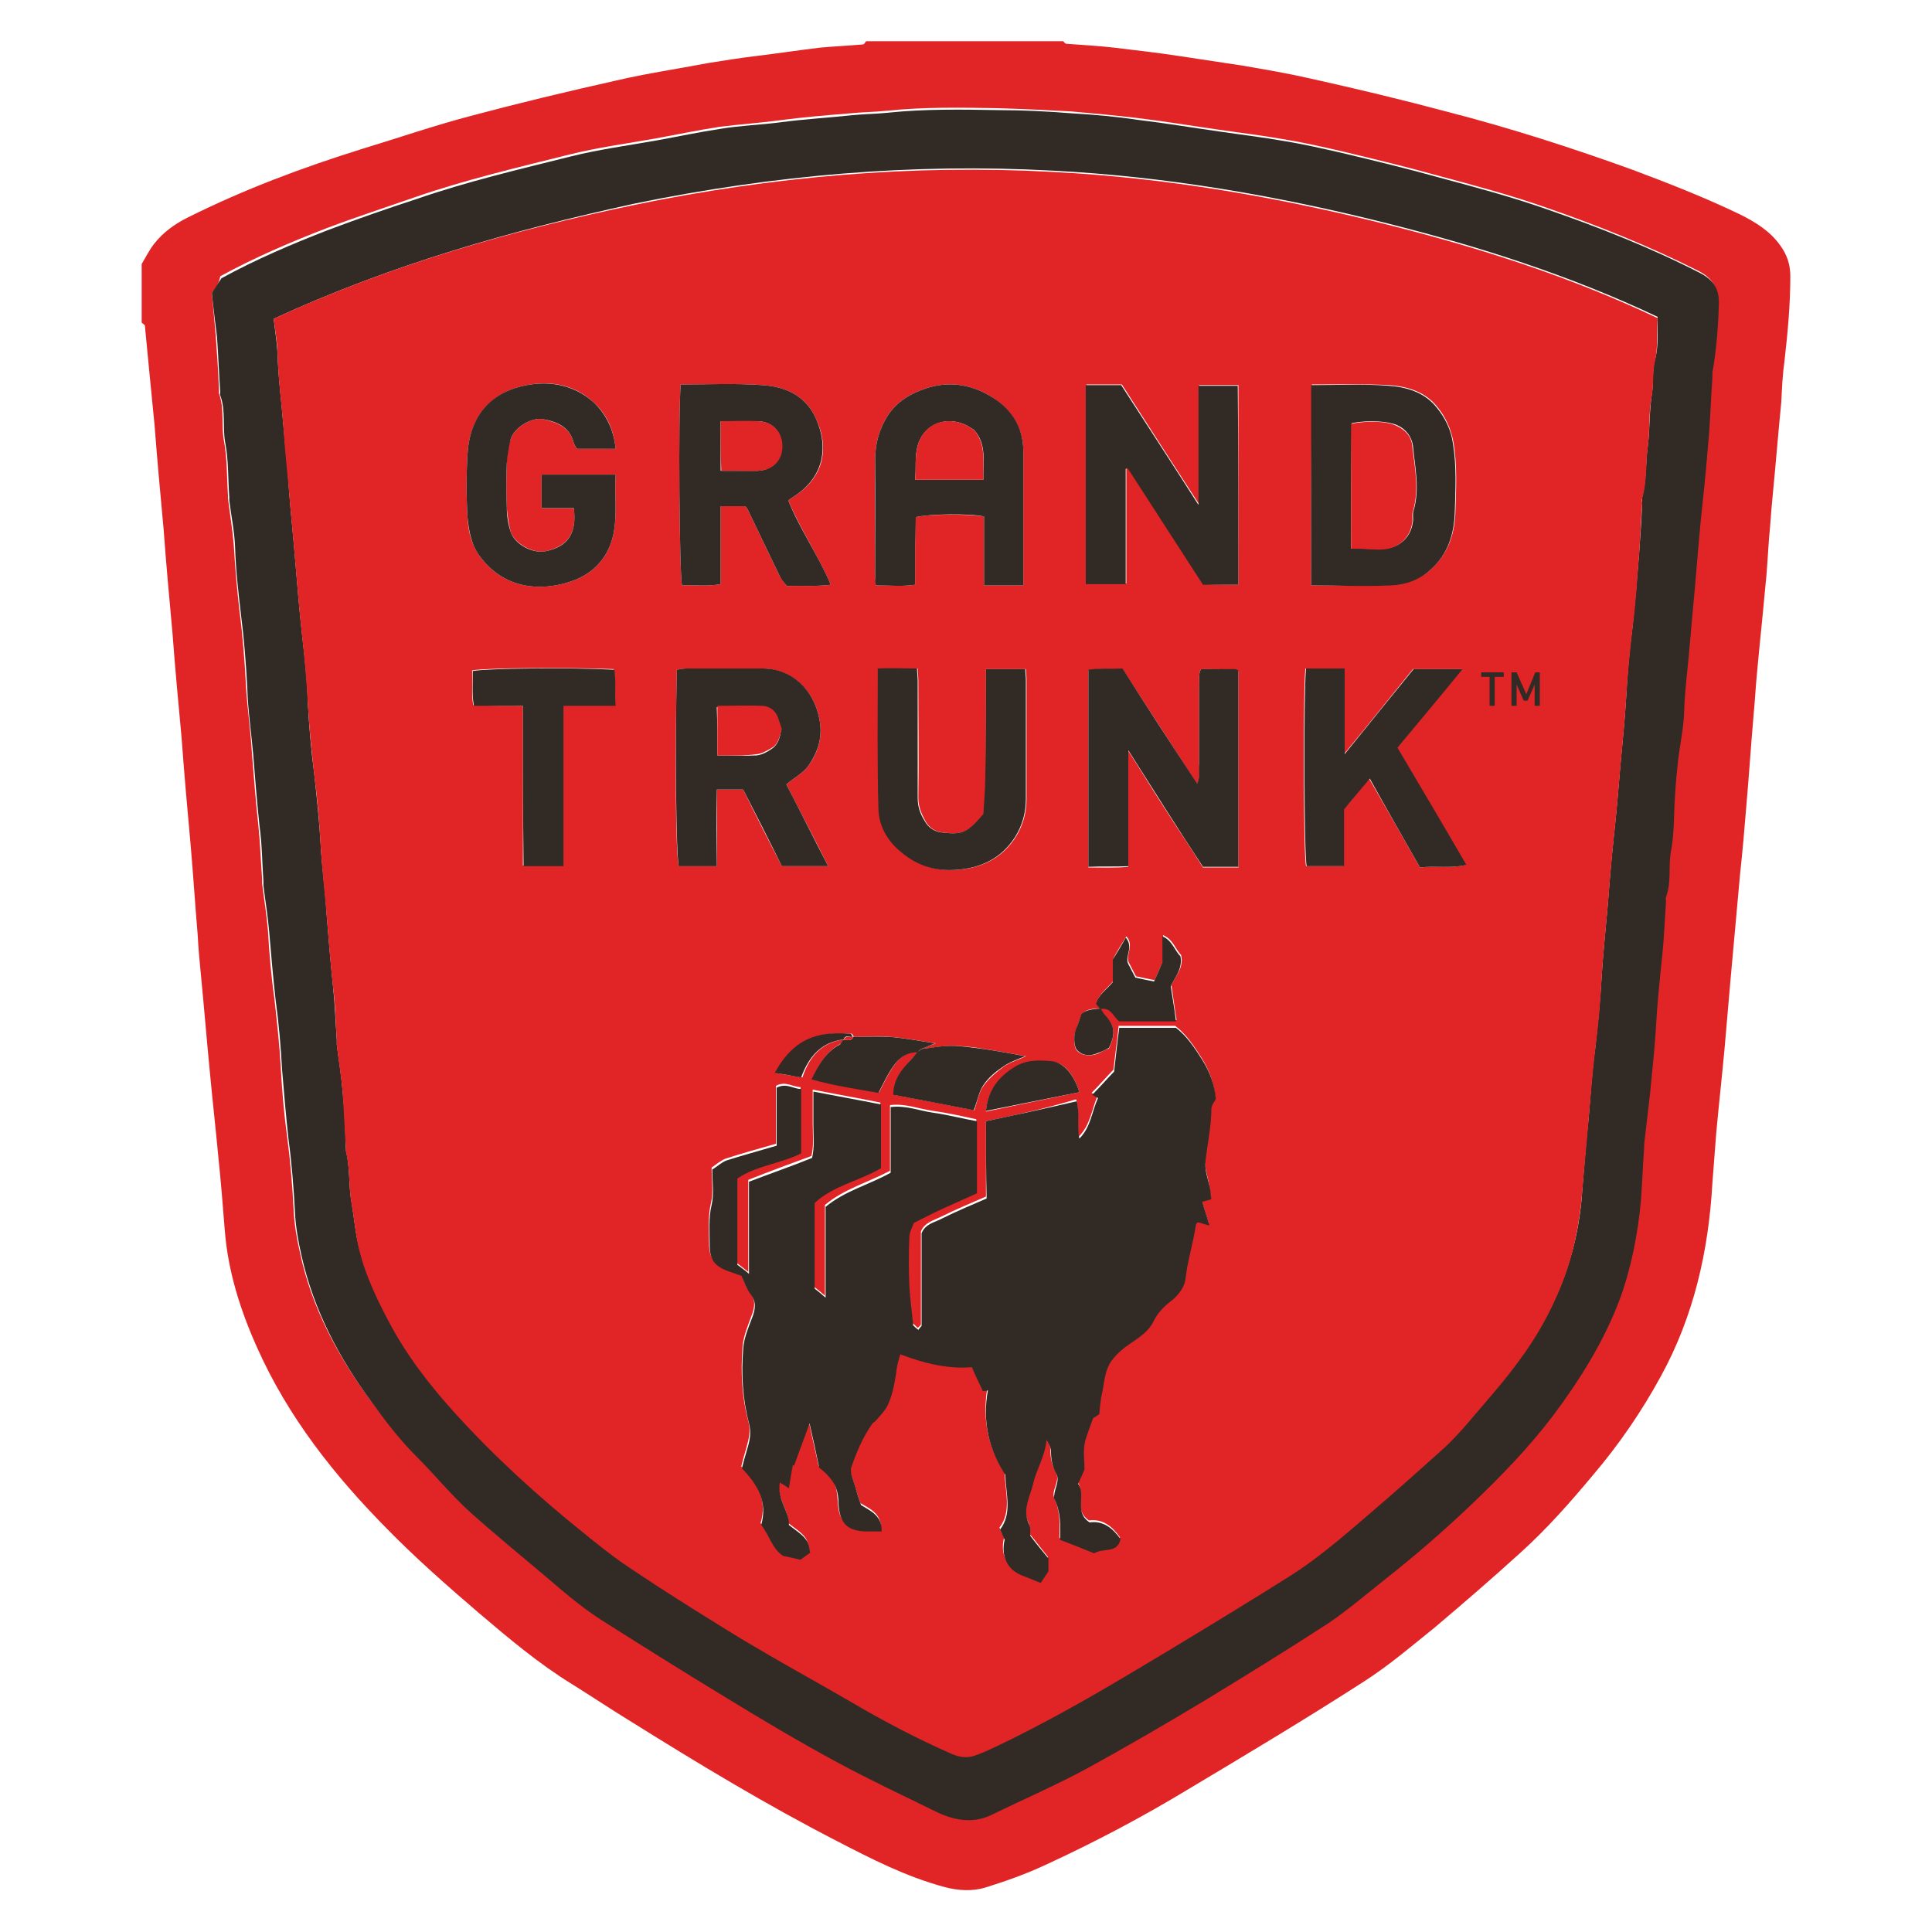 <?xml version="1.0" encoding="utf-8"?>
<!-- Generator: Adobe Illustrator 21.0.2, SVG Export Plug-In . SVG Version: 6.00 Build 0)  -->
<svg version="1.1" id="Layer_1" xmlns="http://www.w3.org/2000/svg" xmlns:xlink="http://www.w3.org/1999/xlink" x="0px" y="0px"
	 viewBox="0 0 300 300" style="enable-background:new 0 0 300 300;" xml:space="preserve">
<style type="text/css">
	.st0{fill:#E12526;}
	.st1{fill:#312A25;}
</style>
<g>
	<g>
		<path class="st0" d="M165.1,6.4c0.2,0.2,0.3,0.4,0.5,0.4c2.5,0.2,4.9,0.3,7.4,0.6c3.4,0.4,6.8,0.8,10.1,1.3c3.3,0.5,6.6,1,9.9,1.5
			c3.5,0.6,7,1.2,10.5,2c7.2,1.6,14.3,3.3,21.4,5.2c9.7,2.5,19.3,5.6,28.7,9c5.6,2.1,11.2,4.3,16.6,6.9c2.4,1.2,4.7,2.6,6.3,4.9
			c1,1.4,1.5,2.9,1.5,4.7c0,4.4-0.4,8.7-0.9,13.1c-0.3,2.1-0.4,4.3-0.5,6.4c-0.5,5.1-0.9,10.1-1.4,15.2c-0.2,2-0.3,4-0.5,5.9
			c-0.2,2.6-0.3,5.2-0.6,7.8c-0.4,4.5-0.9,9-1.3,13.5c-0.2,2.1-0.3,4.1-0.5,6.2c-0.4,4.6-0.7,9.2-1.1,13.8c-0.3,3.6-0.6,7.3-1,10.9
			c-0.5,5.5-1,11.1-1.5,16.6c-0.3,3.5-0.6,7-0.9,10.4c-0.4,4.4-0.9,8.8-1.3,13.2c-0.2,2.6-0.4,5.2-0.6,7.8c-0.6,10.6-2.9,20.7-8,30
			c-3,5.5-6.5,10.6-10.5,15.3c-3.5,4.2-7.2,8.4-11.3,12.1c-4.4,4-8.8,7.8-13.3,11.6c-3.6,2.9-7.1,5.9-11,8.4
			c-9,5.8-18.2,11.3-27.4,16.8c-7.1,4.3-14.5,8.2-22.1,11.7c-3,1.4-6.1,2.5-9.3,3.5c-2,0.6-4.2,0.5-6.4-0.1
			c-5.9-1.6-11.2-4.3-16.6-7.1c-10.9-5.6-21.5-12-31.9-18.5c-3.1-1.9-6.1-3.9-9.3-5.9c-5.2-3.2-9.8-7.1-14.4-11
			c-4.9-4.2-9.8-8.5-14.3-13.1c-8.2-8.3-15.4-17.4-20.2-28.2c-2.6-5.8-4.5-11.8-5-18.2c-0.3-3.8-0.6-7.6-1-11.4
			c-0.4-4.3-0.9-8.7-1.3-13c-0.5-5.1-0.9-10.1-1.4-15.2c-0.2-2.1-0.4-4.1-0.5-6.2c-0.4-4.7-0.7-9.4-1.1-14c-0.5-5.5-1-11.1-1.4-16.6
			c-0.5-5.4-1-10.7-1.4-16.1c-0.5-5.5-1-10.9-1.4-16.4c-0.5-5.4-1-10.8-1.4-16.1C23.5,61,23,55.8,22.5,50.6c0-0.2-0.3-0.3-0.5-0.5
			c0-3,0-6.1,0-9.1c0.6-1,1.2-2.2,1.9-3.1c1.4-1.8,3.2-3.1,5.2-4.1C37.9,29.4,47,26,56.3,23.1c5.6-1.7,11.1-3.6,16.8-5.1
			c7.5-2,15-3.8,22.6-5.5c4.7-1.1,9.5-1.8,14.2-2.7c2.5-0.4,5-0.8,7.5-1.1c3.3-0.4,6.6-0.9,9.9-1.3c2.2-0.2,4.4-0.3,6.7-0.5
			c0.2,0,0.3-0.3,0.5-0.5C144.6,6.4,154.9,6.4,165.1,6.4z M32.9,45.5c0.2,2.1,0.4,4.3,0.6,6.6c0.2,2.8,0.4,5.7,0.5,8.5
			c0,0.2,0,0.3,0,0.5c0.9,2.4,0.3,5,0.8,7.5c0.5,2.7,0.4,5.5,0.6,8.3c0,0.2,0,0.3,0,0.5c0.3,2.4,0.7,4.8,0.9,7.2
			c0.2,3.5,0.5,6.9,0.9,10.4c0.5,3.8,0.8,7.7,1,11.6c0.2,3.4,0.7,6.7,0.9,10.1c0.3,3.8,0.6,7.6,1,11.3c0.3,2.8,0.4,5.7,0.6,8.5
			c0,0.2,0,0.5,0,0.7c0.3,2.4,0.7,4.8,0.9,7.2c0.2,3.5,0.5,7.1,1,10.6c0.4,3.6,0.8,7.2,1,10.8c0.2,3.6,0.5,7.2,1,10.8
			c0.5,3.8,0.8,7.5,1,11.3c0.1,2.3,0.5,4.5,1,6.7c1.8,8.4,5.8,15.9,10.9,22.8c2.2,2.9,4.4,5.8,6.9,8.4c2.9,2.9,5.5,6,8.5,8.8
			c3.9,3.6,8.1,6.9,12.1,10.3c2.9,2.5,5.9,5,9.2,7c6,3.7,12,7.5,18,11.2c5.8,3.5,11.6,7,17.5,10.2c5,2.7,10.1,5.1,15.2,7.6
			c2.9,1.4,5.9,2.1,8.9,0.6c5-2.4,10-4.6,14.8-7.2c6.2-3.3,12.2-6.9,18.2-10.5c6.5-3.9,12.9-7.9,19.2-12c3.1-2,5.9-4.5,8.8-6.8
			c4.7-3.6,9.2-7.5,13.5-11.7c4.5-4.3,8.9-8.7,12.6-13.7c4.2-5.6,7.9-11.5,10.4-18.1c1.9-5,2.9-10.1,3.3-15.3
			c0.3-2.8,0.4-5.5,0.5-8.3c0-0.2,0-0.3,0-0.5c0.3-2.6,0.6-5.1,0.9-7.7c0.3-3.3,0.8-6.6,0.9-9.9c0.2-3.9,0.6-7.7,1-11.6
			c0.3-2.8,0.4-5.7,0.6-8.5c0-0.2-0.1-0.5,0-0.7c0.9-2.3,0.3-4.8,0.8-7.3c0.6-2.8,0.4-5.7,0.6-8.5c0.1-1.9,0.3-3.8,0.5-5.7
			c0.3-2.3,0.8-4.7,0.9-7c0.2-3.6,0.7-7.2,0.9-10.8c0.3-3.8,0.7-7.5,1-11.3c0.3-3.6,0.6-7.2,1-10.8c0.4-3.6,0.7-7.2,1-10.8
			c0.2-2.8,0.4-5.7,0.5-8.5c0-0.2,0-0.5,0-0.7c0.6-3.5,0.8-7,1-10.6c0.1-2.3-0.8-3.8-2.9-4.9c-7.7-3.9-15.7-7.1-23.8-9.9
			c-5.4-1.9-11-3.4-16.6-4.9c-5-1.4-10-2.6-15-3.8c-3-0.7-6.1-1.4-9.2-1.9c-3.4-0.6-6.8-1-10.2-1.5c-4.2-0.6-8.4-1.3-12.6-1.8
			c-3.4-0.4-6.7-0.7-10.1-1c-3.8-0.2-7.6-0.4-11.4-0.5c-5.7-0.1-11.5-0.2-17.2,0.4c-1.9,0.2-3.8,0.2-5.7,0.4
			c-3.7,0.3-7.4,0.6-11.1,1.1c-3,0.4-6.1,0.6-9.2,1c-3.3,0.5-6.6,1.2-9.9,1.8c-4.5,0.8-9,1.4-13.4,2.5c-8,2-16.1,3.9-23.9,6.6
			c-4.6,1.6-9.2,3.1-13.7,4.8c-5.7,2.2-11.3,4.6-16.6,7.5C34,44,33.6,44.6,32.9,45.5z"/>
		<path class="st1" d="M32.9,45.5c0.6-0.9,1-1.6,1.5-2.3c5.3-2.9,10.9-5.3,16.6-7.5c4.5-1.7,9.1-3.3,13.7-4.8
			c7.8-2.7,15.9-4.6,23.9-6.6c4.4-1.1,8.9-1.7,13.4-2.5c3.3-0.6,6.6-1.3,9.9-1.8c3-0.5,6.1-0.6,9.2-1c3.7-0.5,7.4-0.7,11.1-1.1
			c1.9-0.2,3.8-0.2,5.7-0.4c5.7-0.6,11.5-0.5,17.2-0.4c3.8,0,7.6,0.2,11.4,0.5c3.4,0.2,6.8,0.5,10.1,1c4.2,0.5,8.4,1.2,12.6,1.8
			c3.4,0.5,6.8,0.9,10.2,1.5c3.1,0.5,6.1,1.2,9.2,1.9c5,1.2,10,2.4,15,3.8c5.6,1.5,11.2,3,16.6,4.9c8.1,2.8,16.2,6,23.8,9.9
			c2.1,1.1,3,2.5,2.9,4.9c-0.1,3.6-0.4,7.1-1,10.6c0,0.2,0,0.5,0,0.7c-0.2,2.8-0.3,5.7-0.5,8.5c-0.3,3.6-0.6,7.2-1,10.8
			c-0.4,3.6-0.7,7.2-1,10.8c-0.3,3.8-0.7,7.5-1,11.3c-0.3,3.6-0.8,7.2-0.9,10.8c-0.1,2.3-0.6,4.7-0.9,7c-0.2,1.9-0.4,3.8-0.5,5.7
			c-0.2,2.8-0.1,5.8-0.6,8.5c-0.5,2.4,0.1,4.9-0.8,7.3c-0.1,0.2,0,0.5,0,0.7c-0.2,2.8-0.3,5.7-0.6,8.5c-0.4,3.8-0.8,7.7-1,11.6
			c-0.2,3.3-0.6,6.6-0.9,9.9c-0.3,2.6-0.6,5.1-0.9,7.7c0,0.2,0,0.3,0,0.5c-0.2,2.8-0.3,5.5-0.5,8.3c-0.5,5.2-1.5,10.4-3.3,15.3
			c-2.5,6.6-6.2,12.5-10.4,18.1c-3.8,5-8.1,9.4-12.6,13.7c-4.3,4.1-8.8,8-13.5,11.7c-2.9,2.3-5.7,4.7-8.8,6.8
			c-6.3,4.1-12.8,8.1-19.2,12c-6,3.6-12,7.1-18.2,10.5c-4.8,2.6-9.9,4.8-14.8,7.2c-3.1,1.5-6.1,0.8-8.9-0.6
			c-5.1-2.5-10.2-4.9-15.2-7.6c-5.9-3.2-11.8-6.7-17.5-10.2c-6.1-3.7-12-7.4-18-11.2c-3.3-2-6.3-4.5-9.2-7c-4-3.4-8.2-6.8-12.1-10.3
			c-3-2.7-5.6-5.9-8.5-8.8c-2.6-2.6-4.8-5.5-6.9-8.4c-5.1-6.9-9-14.3-10.9-22.8c-0.5-2.2-0.9-4.5-1-6.7c-0.2-3.8-0.5-7.6-1-11.3
			c-0.4-3.6-0.7-7.2-1-10.8c-0.2-3.6-0.5-7.2-1-10.8c-0.4-3.5-0.7-7.1-1-10.6c-0.2-2.4-0.6-4.8-0.9-7.2c0-0.2,0-0.5,0-0.7
			c-0.2-2.8-0.2-5.7-0.6-8.5c-0.4-3.8-0.7-7.5-1-11.3c-0.3-3.4-0.8-6.7-0.9-10.1c-0.2-3.9-0.5-7.7-1-11.6c-0.4-3.4-0.8-6.9-0.9-10.4
			c-0.1-2.4-0.6-4.8-0.9-7.2c0-0.2,0-0.3,0-0.5c-0.2-2.8-0.1-5.6-0.6-8.3c-0.5-2.5,0.1-5.1-0.8-7.5c-0.1-0.1,0-0.3,0-0.5
			c-0.2-2.8-0.3-5.7-0.5-8.5C33.4,49.9,33.1,47.6,32.9,45.5z M42.5,49.5c0.2,1.8,0.5,3.6,0.6,5.4c0.1,3.7,0.6,7.4,0.9,11.1
			c0.3,3.5,0.7,6.9,0.9,10.4c0.3,3.8,0.7,7.5,1,11.3c0.3,3.6,0.6,7.2,1,10.8c0.4,3.5,0.8,7.1,0.9,10.6c0.2,3.7,0.5,7.4,1,11.1
			c0.4,3.7,0.8,7.4,1,11.1c0.2,3.5,0.7,6.9,0.9,10.4c0.3,3.8,0.6,7.5,1,11.3c0.3,2.8,0.4,5.7,0.6,8.5c0,0.2,0,0.5,0,0.7
			c0.3,2.4,0.7,4.8,0.9,7.2c0.3,2.8,0.4,5.7,0.5,8.5c0,0.2,0,0.5,0,0.7c0.7,2.7,0.4,5.5,0.9,8.2c0.3,1.8,0.5,3.6,0.8,5.3
			c0.9,4.5,2.7,8.6,4.8,12.6c2.8,5.4,6.5,10.3,10.6,14.7c6.2,6.7,12.8,12.8,19.9,18.5c2.1,1.7,4.2,3.4,6.4,4.9
			c3.4,2.3,6.8,4.5,10.3,6.7c3.4,2.1,6.8,4.3,10.3,6.3c4.7,2.8,9.6,5.4,14.3,8.2c5.2,3,10.4,5.8,15.9,8.2c1.2,0.5,2.3,0.6,3.5,0.2
			c1.2-0.4,2.3-0.9,3.5-1.5c7.1-3.4,14-7.2,20.7-11.3c6.9-4.1,13.7-8.3,20.6-12.5c2.5-1.6,5.1-3.1,7.5-4.9c3-2.3,5.9-4.8,8.8-7.2
			c4-3.4,7.9-6.9,11.8-10.4c1.7-1.6,3.2-3.3,4.7-5.1c2.3-2.7,4.7-5.4,6.8-8.3c2.7-3.6,4.9-7.5,6.6-11.7c1.9-4.7,3-9.7,3.3-14.8
			c0.3-3.8,0.6-7.5,1-11.3c0.3-3.5,0.5-7.1,1-10.6c0.4-3.7,0.8-7.4,1-11.1c0.2-3.5,0.6-7.1,0.9-10.6c0.3-3.8,0.6-7.6,1-11.3
			c0.4-3.6,0.7-7.2,1-10.8c0.3-3.5,0.7-7.1,0.9-10.6c0.2-3.7,0.5-7.4,1-11.1c0.4-3.7,0.7-7.4,1-11.1c0.2-2.8,0.4-5.5,0.5-8.3
			c0-0.2,0-0.5,0-0.7c0.7-2.7,0.5-5.5,0.9-8.2c0.3-2.6,0.2-5.2,0.6-7.8c0.3-1.8,0-3.7,0.5-5.4c0.6-2.2,0.3-4.4,0.4-6.6
			c-13.5-6.4-27.6-10.9-41.9-14.5c-17.1-4.3-34.4-7.3-52-8.2c-21.8-1.2-43.4,0.7-64.9,5.1C79.4,35.8,60.7,41.1,42.5,49.5z"/>
		<path class="st0" d="M42.5,49.5c18.2-8.4,36.9-13.7,56.1-17.7c21.4-4.4,43.1-6.3,64.9-5.1c17.6,0.9,34.9,3.9,52,8.2
			c14.3,3.6,28.4,8.1,41.9,14.5c-0.2,2.2,0.1,4.4-0.4,6.6c-0.4,1.7-0.2,3.6-0.5,5.4c-0.5,2.6-0.3,5.2-0.6,7.8
			c-0.4,2.7-0.1,5.5-0.9,8.2c-0.1,0.2,0,0.5,0,0.7c-0.2,2.8-0.3,5.5-0.5,8.3c-0.3,3.7-0.5,7.4-1,11.1c-0.4,3.7-0.8,7.4-1,11.1
			c-0.2,3.5-0.6,7.1-0.9,10.6c-0.3,3.6-0.6,7.2-1,10.8c-0.4,3.8-0.7,7.5-1,11.3c-0.3,3.5-0.7,7.1-0.9,10.6c-0.2,3.7-0.5,7.4-1,11.1
			c-0.4,3.5-0.7,7.1-1,10.6c-0.3,3.8-0.7,7.5-1,11.3c-0.4,5.1-1.4,10.1-3.3,14.8c-1.7,4.2-3.9,8.1-6.6,11.7
			c-2.1,2.9-4.5,5.6-6.8,8.3c-1.5,1.8-3,3.5-4.7,5.1c-3.9,3.5-7.8,7-11.8,10.4c-2.9,2.5-5.8,5-8.8,7.2c-2.4,1.8-5,3.3-7.5,4.9
			c-6.8,4.2-13.7,8.4-20.6,12.5c-6.7,4-13.6,7.9-20.7,11.3c-1.1,0.5-2.3,1.1-3.5,1.5c-1.1,0.4-2.3,0.3-3.5-0.2
			c-5.5-2.4-10.8-5.2-15.9-8.2c-4.8-2.8-9.6-5.4-14.3-8.2c-3.5-2-6.9-4.2-10.3-6.3c-3.5-2.2-6.9-4.4-10.3-6.7
			c-2.2-1.5-4.3-3.2-6.4-4.9c-7.1-5.7-13.8-11.8-19.9-18.5c-4.1-4.5-7.8-9.3-10.6-14.7c-2.1-4-4-8.1-4.8-12.6
			c-0.3-1.8-0.5-3.6-0.8-5.3c-0.5-2.7-0.2-5.5-0.9-8.2c-0.1-0.2,0-0.5,0-0.7c-0.2-2.8-0.3-5.7-0.5-8.5c-0.2-2.4-0.6-4.8-0.9-7.2
			c0-0.2,0-0.5,0-0.7c-0.2-2.8-0.2-5.7-0.6-8.5c-0.4-3.8-0.7-7.5-1-11.3c-0.3-3.5-0.7-6.9-0.9-10.4c-0.2-3.7-0.5-7.4-1-11.1
			c-0.4-3.7-0.8-7.4-1-11.1c-0.2-3.5-0.5-7.1-0.9-10.6c-0.4-3.6-0.7-7.2-1-10.8c-0.3-3.8-0.7-7.5-1-11.3c-0.3-3.5-0.7-6.9-0.9-10.4
			c-0.3-3.7-0.8-7.4-0.9-11.1C43.1,53.2,42.7,51.4,42.5,49.5z M131,161.4c-0.2,0.2-0.3,0.6-0.5,0.7c-2.1,1.1-3.3,3.1-4.4,5.4
			c3.5,1,6.9,1.4,10.4,2.1c0.6-1.1,1.1-2.2,1.7-3.2c1-1.7,2.2-3.1,4.4-3.1c-0.7,0.8-1.4,1.5-2,2.3c-1,1.2-1.9,2.5-1.8,4.4
			c4.3,0.8,8.5,1.6,12.5,2.4c0.5-1.5,0.7-2.9,1.5-3.9c0.8-1.1,2-2.1,3.1-2.9c1-0.7,2.2-1,3.4-1.6c-2.3-0.4-4.3-0.8-6.4-1.1
			c-1.7-0.3-3.4-0.5-5.1-0.5c-1.5,0-3.1,0.3-4.7,0.5c0.6-0.3,1.2-0.5,2.2-0.9c-2.6-0.4-4.8-0.8-7-1c-1.9-0.2-3.8,0-5.7,0
			c-0.1-0.2-0.3-0.5-0.4-0.5c-2.9-0.2-5.8,0.1-8.3,1.9c-1.4,1.1-2.4,2.4-3.4,4.2c1.5,0.3,2.8,0.5,4.1,0.7
			C125.7,164,127.6,161.9,131,161.4z M170.9,156.6c1.7-0.4,2.1,1.5,3,1.8c3.1,0,5.8,0,8.8,0c-0.3-1.8-0.5-3.4-0.8-5.4
			c0.4-1.2,2-2.6,1.5-4.7c-0.9-0.9-1.2-2.4-2.8-3.1c0,1.4,0,2.8,0,4c-0.5,1.1-0.9,2.1-1.3,3c-1-0.2-2-0.4-2.9-0.6
			c-0.4-0.7-0.7-1.4-1.1-2.1c-0.6-1.2,0.9-2.7-0.4-4.1c-0.8,1.3-1.5,2.4-2,3.4c0,1.3,0,2.5,0,3.5c-1,1.2-2.3,2.1-2.6,3.4
			C170.5,156.2,170.7,156.5,170.9,156.6c-1.2,0-2.4,0.1-3,1c-0.3,0.9-0.5,1.5-0.8,2.2c-0.4,0.9-0.4,2.8,0.1,3.3c0.7,0.8,2,1,3.3,0.5
			c0.6-0.3,1.1-0.6,1.7-0.8c1.1-2.4,0.9-3.5-0.8-5.3C171.1,157.2,171,156.9,170.9,156.6z M153.1,174.1c0,3.9,0,7.7,0,11.7
			c-2.3,1-4.7,2-6.9,3.1c-1.2,0.6-2.6,0.9-3.2,2.3c0,1,0,2.1,0,3.1c0,3.8,0,7.5,0,11.3c0,0.2-0.2,0.3-0.5,0.6
			c-0.4-0.4-0.7-0.7-0.8-0.7c-0.2-2.3-0.5-4.2-0.6-6.2c-0.1-2.5-0.1-5,0-7.4c0-0.8,0.5-1.6,0.7-2.3c1.8-0.9,3.3-1.6,4.9-2.4
			c1.6-0.8,3.3-1.5,4.9-2.2c0-2,0-3.8,0-5.5c0-1.8,0-3.7,0-5.7c-2.3-0.5-4.5-1-6.7-1.3c-2.2-0.3-4.3-1.2-6.7-0.9c0,3.5,0,6.9,0,10.2
			c-3.4,1.8-7.1,2.8-10.1,5.3c0,4.6,0,9.1,0,14.1c-0.8-0.7-1.3-1.1-1.7-1.4c0-4.5,0-8.8,0-13.3c2.9-2.7,7-3.4,10.3-5.4
			c0-3.3,0-6.5,0-9.9c-3.5-0.7-6.9-1.3-10.5-2c0,1.9,0,3.6,0,5.3c0,1.6,0.2,3.3-0.2,5c-3.3,1.2-6.5,2.4-9.8,3.7c0,4.7,0,9.3,0,14.3
			c-0.9-0.7-1.4-1.1-1.8-1.4c0-4.5,0-8.8,0-13.4c3-2,6.7-2.3,9.9-3.9c0-3.3,0-6.5,0-10c-1.2,0-2.3-1-3.8-0.2c0,3,0,6.1,0,9
			c-2.8,0.8-5.3,1.5-7.8,2.3c-0.8,0.3-1.6,1-2.2,1.4c0,2,0.3,3.9-0.1,5.5c-0.5,2.1-0.3,4.1-0.3,6.2c0,2.4,0.8,3.4,3.2,4.2
			c0.6,0.2,1.2,0.4,1.7,0.6c0.5,1,0.8,2,1.4,2.8c1,1.2,0.8,2.4,0.3,3.7c-0.6,1.6-1.3,3.3-1.4,4.9c-0.3,3.9-0.1,7.8,0.9,11.5
			c0.4,1.4,0.1,2.7-0.3,4.1c-0.3,1-0.6,2.1-0.8,2.9c2.5,2.6,4.1,5.2,3,8.8c1.2,1.5,1.7,3.7,3.4,4.8c1.1,0.2,1.9,0.4,2.7,0.6
			c0.4-0.3,0.8-0.6,1.5-1.1c-0.2-0.5-0.2-1.5-0.7-2.1c-0.6-0.8-1.6-1.4-2.6-2.2c0.1-2-1.9-4-1.4-6.6c0.4,0.3,0.8,0.5,1.4,0.9
			c0.2-1.3,0.4-2.4,0.6-3.6c0.1,0,0.1,0.1,0.2,0.1c0.7-2,1.5-4,2.4-6.6c0.5,2.5,1,4.5,1.5,6.9c0.3,0.3,1,0.9,1.6,1.5
			c0.4,0.5,0.9,1,1,1.6c0.3,0.8,0.3,1.7,0.4,2.5c0.1,2.9,1.3,4.2,4.2,4.3c0.8,0,1.6,0,2.5,0c0.1-2.5-1.7-3.2-3.2-4.1
			c-0.3-0.9-0.6-1.7-0.8-2.5c-0.3-1.1-1-2.4-0.7-3.4c0.8-2.4,1.9-4.7,3.3-6.8c0.1-0.1,0.3-0.2,0.4-0.3c0.6-0.8,1.4-1.5,1.9-2.4
			c1-1.9,1.3-4,1.5-6.1c0.1-0.6,0.3-1.1,0.5-1.9c3.7,1.5,7.3,2.3,11.1,2c0.6,1.3,1.2,2.5,1.7,3.7c0.2,0,0.4-0.1,0.8-0.1
			c-0.8,4.9,0.2,9.3,2.7,13.1c0.1,3.1,1.1,6-0.8,8.5c0.3,0.7,0.5,1.2,0.7,1.6c-0.6,2.5,0.4,4.5,2.6,5.5c1,0.4,2,0.8,3,1.2
			c0.4-0.6,0.8-1.2,1.2-1.8c0-0.7,0-1.4,0-2c-1-1.2-1.8-2.3-2.8-3.5c0-0.6,0.1-1.3-0.2-1.8c-1.1-2.2,0.1-4.2,0.6-6.2
			c0.6-2.3,1.9-4.4,2.1-6.9c0.3,0.6,0.7,1.2,0.7,1.8c0,1.2,0.2,2.3,0.8,3.4c0.7,1.2-0.2,2.3-0.3,3.4c0,0.2,0,0.3,0,0.5
			c1,2,1,4.1,0.9,6.4c1.8,0.7,3.6,1.4,5.3,2.1c1.4-0.9,3.7,0.1,4.1-2.2c-1.2-1.7-2.7-2.9-4.8-2.6c-2.5-1.7-0.5-4.3-1.8-6
			c0.4-0.8,0.7-1.5,1-2.2c0-1.3-0.2-2.6,0-3.9c0.2-1.3,0.8-2.5,1.3-4c0.1-0.1,0.5-0.3,1-0.7c0.2-1.1,0.3-2.4,0.5-3.6
			c0.3-1.6,0.4-3.2,1.4-4.7c0.8-1.2,1.9-2,3.1-2.8c1.3-0.9,2.7-1.7,3.4-3.3c0.6-1.4,1.7-2.4,2.9-3.3c1.1-0.9,2-2.1,2.1-3.4
			c0.3-2.8,1.2-5.5,1.6-8.3c0-0.1,0.2-0.2,0.3-0.4c0.5,0.1,1,0.3,1.8,0.5c-0.4-1.4-0.8-2.5-1.1-3.7c0.4-0.1,0.9-0.3,1.4-0.4
			c-0.1-0.6-0.1-1.1-0.2-1.6c-0.2-1.5-0.8-3-0.7-4.4c0.3-2.7,0.8-5.3,0.9-8c0-0.5,0.4-1,0.7-1.6c-0.2-2.1-0.9-4.1-2.1-6
			c-1.2-1.9-2.4-3.7-4.1-5c-2.9,0-5.8,0-8.8,0c-0.2,2.1-0.5,4.1-0.8,6.8c-0.9,0.9-2.1,2.3-3.4,3.6c0.2,0.1,0.5,0.3,0.9,0.5
			c-0.9,2.2-1.1,4.5-2.9,6.3c-0.4-2,0.2-3.9-0.4-5.8C162.5,172.1,157.9,173.1,153.1,174.1z M192.3,90.8c0-10.5,0-20.7,0-31
			c-2.1,0-4,0-6.1,0c0,6.1,0,12,0,18.5c-4.3-6.6-8.2-12.7-12-18.6c-2.1,0-3.8,0-5.5,0c0,10.4,0,20.7,0,30.9c2.1,0,4,0,6.2,0
			c0-6.1,0-12,0-17.9c0.1,0,0.2-0.1,0.3-0.1c3.9,6.1,7.8,12.1,11.7,18.1C188.7,90.8,190.4,90.8,192.3,90.8z M186.5,103.9
			c-0.5,0.9-0.2,1.8-0.3,2.8c0,1,0,2.1,0,3.1c0,1,0,1.9,0,2.9c0,1,0,2.1,0,3.1c0,1,0,1.9,0,2.9c0,0.9,0.2,1.9-0.3,3.1
			c-3.9-6.1-7.7-11.9-11.6-17.9c-1.8,0.1-3.6-0.2-5.3,0.2c0,10.3,0,20.4,0,30.6c2.1,0,4,0.1,6.2-0.1c0-6,0-11.8,0-18
			c2.2,3.4,4,6.4,5.9,9.3c1.9,3,3.9,5.9,5.7,8.8c1.1,0,2,0,2.9,0c0.9,0,1.7,0,2.6,0c0-10.3,0-20.5,0-30.5c-0.2-0.1-0.4-0.2-0.5-0.2
			C190.1,103.9,188.3,103.9,186.5,103.9z M105.7,59.7c-0.4,4.8-0.2,29.3,0.2,31.2c1.9-0.1,3.9,0.2,6-0.2c0-4.1,0-8.1,0-12.1
			c1.3,0,2.5,0,3.8,0c0.1,0.1,0.3,0.3,0.4,0.5c1.7,3.5,3.3,6.9,5,10.4c0.3,0.5,0.7,1,1.1,1.5c2.3-0.1,4.4,0.1,6.8-0.2
			c-2-4.6-4.7-8.6-6.6-13.1c0.4-0.3,0.7-0.5,1-0.7c4.4-2.8,5.5-7.3,3.3-12c-1.6-3.6-4.8-5-8.4-5.2C114.2,59.5,110,59.7,105.7,59.7z
			 M115.4,122.6c2,4.1,4,8,6,11.9c2.5,0,4.8,0,7.2,0c-2.2-4.4-4.4-8.6-6.5-12.7c1.3-1.1,2.7-1.8,3.5-3c1.5-2.1,2.2-4.5,1.6-7.3
			c-0.9-4.5-4.3-7.6-8.8-7.7c-3.9,0-7.8,0-11.8,0c-0.5,0-1,0.1-1.5,0.2c-0.3,13-0.2,28.7,0.3,30.5c1.9,0,3.8,0,5.9,0
			c0.1-4,0-8,0-11.9C112.8,122.6,114,122.6,115.4,122.6z M203.6,90.9c4.3,0,8.4,0.2,12.5-0.1c2.2-0.2,4.4-0.8,6.2-2.5
			c2.7-2.5,3.6-5.6,3.7-8.9c0.1-3.6,0.3-7.1-0.3-10.7c-0.4-2.1-1.2-3.9-2.5-5.5c-1.9-2.4-4.7-3.2-7.5-3.4c-4-0.2-7.9-0.1-12-0.1
			C203.6,70.1,203.6,80.3,203.6,90.9z M158.9,90.9c0-7.1,0-14,0-20.8c0-3.9-2-6.7-5.3-8.7c-3.1-1.8-6.4-2.2-9.8-1.1
			c-2.4,0.8-4.5,2-6,4.3c-1.3,2.1-1.9,4.3-1.9,6.7c-0.1,6,0,12,0,18c0,0.5,0.1,1.1,0.1,1.6c2.1,0,4.1,0.2,6.1-0.1c0-1.9,0-3.6,0-5.4
			c0-1.7,0-3.4,0.1-5.1c2-0.5,8.3-0.5,10.6-0.1c0,3.5,0,7.1,0,10.7C154.8,90.9,156.7,90.9,158.9,90.9z M95.6,69.7
			c-0.3-3-1.4-5.4-3.4-7.2c-3.2-3-7.3-3.5-11.3-2.5c-5.1,1.3-8,5.1-8.3,10.5c-0.2,3.3-0.2,6.6,0,9.8c0.1,2.2,0.6,4.3,2,6.2
			c3.7,4.9,9.2,5.4,14,3.8c3.3-1.1,5.7-3.4,6.6-7.1c0.7-3.2,0.2-6.3,0.4-9.5c-4,0-7.7,0-11.5,0c0,1.7,0,3.4,0,5.2c1.7,0,3.4,0,5,0
			c0.5,3.9-0.9,5.9-4.4,6.7c-1.9,0.4-4.8-1.2-5.4-3c-0.3-1.2-0.5-2.5-0.6-3.7c-0.1-2.3-0.1-4.6,0-7c0-1.2,0.2-2.5,0.6-3.7
			c0.5-1.8,3.3-3.5,5.1-3.1c2.1,0.5,4.1,1.2,4.7,3.7c0.1,0.4,0.4,0.7,0.5,0.9C91.5,69.7,93.4,69.7,95.6,69.7z M220.5,134.7
			c2.4-0.3,4.7,0.2,7.1-0.4c-3.6-6.1-7.1-12.1-10.7-18.2c3.3-4,6.7-8.1,10.1-12.2c-2.6,0-5.1,0-7.6,0c-3.5,4.3-6.9,8.6-10.7,13.2
			c0-4.7,0-8.9,0-13.3c-1.6,0-3,0-4.4,0c-0.5,0-1.1,0-1.6,0c-0.4,4-0.3,29.1,0.1,30.7c1.9,0,3.8,0,5.8,0c0-2.9,0-5.8,0-8.8
			c1.3-1.5,2.5-3.1,4-4.8C215.3,125.6,217.9,130.1,220.5,134.7z M153.1,103.9c0,5.6,0,11.1,0,16.5c0,2.1-0.2,4.2-0.3,6
			c-2.5,2.9-3.3,3.2-6.2,2.9c-1.3-0.1-2.3-0.7-2.9-1.8c-0.6-1.1-1.1-2.2-1.1-3.6c0.1-6.1,0-12.1,0-18.2c0-0.6-0.1-1.2-0.1-1.9
			c-2.1,0-4.1,0-6.1,0c0,7.4-0.1,14.5,0.1,21.6c0.1,2.7,1.4,5,3.5,6.9c2.7,2.3,5.9,3.1,9.3,2.7c3.5-0.4,6.4-1.9,8.4-5
			c1.2-1.9,1.7-3.9,1.7-6c0-6.2,0-12.3,0-18.5c0-0.5-0.1-1.1-0.1-1.6C157.1,103.9,155.2,103.9,153.1,103.9z M81.2,109.6
			c0,8.5,0,16.7,0,24.8c2.1,0,4.1,0,6.2,0c0-8.3,0-16.5,0-24.9c2.8,0,5.4,0,8.1,0c-0.1-2,0.2-3.8-0.2-5.6c-7.4-0.3-19.9-0.2-22,0.2
			c0.2,1.8-0.2,3.6,0.2,5.4C76.1,109.6,78.5,109.6,81.2,109.6z M167.6,169.6c-0.8-2.7-2.4-4.6-4.1-4.7c-2-0.2-4.1-0.3-6,0.9
			c-2.4,1.5-4.1,3.5-4.4,6.8C158,171.6,162.7,170.6,167.6,169.6z"/>
		<path class="st1" d="M153.1,174.1c4.7-1,9.4-2,14.1-3.1c0.5,1.9,0,3.8,0.4,5.8c1.8-1.8,1.9-4.1,2.9-6.3c-0.4-0.2-0.7-0.4-0.9-0.5
			c1.3-1.3,2.5-2.7,3.4-3.6c0.3-2.6,0.5-4.7,0.8-6.8c3,0,5.8,0,8.8,0c1.7,1.3,2.9,3.1,4.1,5c1.2,1.9,1.9,3.9,2.1,6
			c-0.2,0.5-0.7,1-0.7,1.6c0,2.7-0.6,5.3-0.9,8c-0.2,1.4,0.4,2.9,0.7,4.4c0.1,0.5,0.1,1.1,0.2,1.6c-0.5,0.2-1,0.3-1.4,0.4
			c0.3,1.2,0.7,2.2,1.1,3.7c-0.8-0.2-1.3-0.4-1.8-0.5c-0.1,0.1-0.3,0.2-0.3,0.4c-0.4,2.8-1.3,5.5-1.6,8.3c-0.1,1.2-1,2.5-2.1,3.4
			c-1.2,0.9-2.2,1.9-2.9,3.3c-0.7,1.5-2.1,2.4-3.4,3.3c-1.2,0.8-2.2,1.6-3.1,2.8c-1,1.4-1.1,3.1-1.4,4.7c-0.3,1.2-0.4,2.5-0.5,3.6
			c-0.6,0.4-1,0.6-1,0.7c-0.5,1.5-1.1,2.8-1.3,4c-0.2,1.2,0,2.6,0,3.9c-0.3,0.7-0.6,1.4-1,2.2c1.3,1.7-0.7,4.4,1.8,6
			c2.1-0.3,3.6,0.9,4.8,2.6c-0.5,2.3-2.7,1.3-4.1,2.2c-1.7-0.7-3.5-1.4-5.3-2.1c0.1-2.3,0.1-4.4-0.9-6.4c-0.1-0.1-0.1-0.3,0-0.5
			c0.1-1.2,0.9-2.3,0.3-3.4c-0.6-1.1-0.8-2.2-0.8-3.4c0-0.6-0.4-1.3-0.7-1.8c-0.2,2.5-1.6,4.6-2.1,6.9c-0.5,2-1.7,4-0.6,6.2
			c0.3,0.5,0.1,1.2,0.2,1.8c0.9,1.2,1.8,2.3,2.8,3.5c0,0.6,0,1.3,0,2c-0.4,0.6-0.8,1.2-1.2,1.8c-1-0.4-2-0.8-3-1.2
			c-2.2-0.9-3.2-3-2.6-5.5c-0.2-0.4-0.4-0.9-0.7-1.6c1.9-2.5,0.9-5.4,0.8-8.5c-2.5-3.8-3.6-8.2-2.7-13.1c-0.4,0.1-0.6,0.1-0.8,0.1
			c-0.5-1.1-1.1-2.3-1.7-3.7c-3.8,0.3-7.4-0.6-11.1-2c-0.2,0.7-0.4,1.3-0.5,1.9c-0.3,2.1-0.6,4.2-1.5,6.1c-0.5,0.9-1.2,1.6-1.9,2.4
			c-0.1,0.1-0.3,0.2-0.4,0.3c-1.5,2.1-2.5,4.5-3.3,6.8c-0.3,0.9,0.4,2.2,0.7,3.4c0.2,0.8,0.5,1.6,0.8,2.5c1.4,0.9,3.3,1.6,3.2,4.1
			c-0.9,0-1.7,0-2.5,0c-2.9-0.1-4-1.3-4.2-4.3c0-0.9-0.1-1.7-0.4-2.5c-0.2-0.6-0.6-1.1-1-1.6c-0.6-0.7-1.2-1.2-1.6-1.5
			c-0.5-2.4-0.9-4.3-1.5-6.9c-0.9,2.6-1.7,4.6-2.4,6.6c-0.1,0-0.1-0.1-0.2-0.1c-0.2,1.1-0.4,2.3-0.6,3.6c-0.6-0.4-0.9-0.6-1.4-0.9
			c-0.5,2.6,1.5,4.5,1.4,6.6c1,0.8,2,1.4,2.6,2.2c0.5,0.6,0.6,1.6,0.7,2.1c-0.7,0.5-1.1,0.8-1.5,1.1c-0.8-0.2-1.7-0.4-2.7-0.6
			c-1.7-1.1-2.2-3.3-3.4-4.8c1-3.6-0.5-6.2-3-8.8c0.2-0.8,0.5-1.9,0.8-2.9c0.4-1.3,0.7-2.6,0.3-4.1c-1-3.8-1.2-7.7-0.9-11.5
			c0.1-1.7,0.8-3.3,1.4-4.9c0.5-1.3,0.7-2.5-0.3-3.7c-0.6-0.8-0.9-1.8-1.4-2.8c-0.6-0.2-1.1-0.4-1.7-0.6c-2.4-0.8-3.2-1.8-3.2-4.2
			c0-2-0.2-4.1,0.3-6.2c0.4-1.7,0.1-3.5,0.1-5.5c0.7-0.4,1.4-1.1,2.2-1.4c2.5-0.8,5.1-1.5,7.8-2.3c0-3,0-6.1,0-9
			c1.5-0.8,2.6,0.2,3.8,0.2c0,3.4,0,6.7,0,10c-3.2,1.6-7,1.9-9.9,3.9c0,4.6,0,8.9,0,13.4c0.4,0.3,1,0.7,1.8,1.4c0-5,0-9.6,0-14.3
			c3.4-1.3,6.6-2.4,9.8-3.7c0.4-1.7,0.2-3.4,0.2-5c0-1.7,0-3.3,0-5.3c3.6,0.7,7,1.3,10.5,2c0,3.4,0,6.7,0,9.9
			c-3.4,2-7.4,2.7-10.3,5.4c0,4.5,0,8.8,0,13.3c0.4,0.3,0.9,0.7,1.7,1.4c0-4.9,0-9.4,0-14.1c3-2.5,6.7-3.4,10.1-5.3
			c0-3.3,0-6.6,0-10.2c2.4-0.3,4.5,0.6,6.7,0.9c2.2,0.3,4.4,0.9,6.7,1.3c0,2,0,3.8,0,5.7c0,1.8,0,3.5,0,5.5
			c-1.6,0.7-3.3,1.5-4.9,2.2c-1.6,0.7-3.1,1.5-4.9,2.4c-0.2,0.6-0.7,1.4-0.7,2.3c-0.1,2.5-0.1,5,0,7.4c0.1,2,0.4,3.9,0.6,6.2
			c0.1,0.1,0.4,0.4,0.8,0.7c0.2-0.3,0.4-0.5,0.5-0.6c0-3.8,0-7.5,0-11.3c0-1,0-2.1,0-3.1c0.6-1.5,2.1-1.7,3.2-2.3
			c2.2-1.1,4.6-2.1,6.9-3.1C153.1,181.8,153.1,178,153.1,174.1z"/>
		<path class="st1" d="M192.3,90.8c-1.9,0-3.6,0-5.5,0c-3.9-6-7.8-12.1-11.7-18.1c-0.1,0-0.2,0.1-0.3,0.1c0,5.9,0,11.9,0,17.9
			c-2.1,0-4.1,0-6.2,0c0-10.3,0-20.5,0-30.9c1.7,0,3.5,0,5.5,0c3.8,5.9,7.8,12,12,18.6c0-6.5,0-12.5,0-18.5c2.1,0,4.1,0,6.1,0
			C192.3,70.1,192.3,80.3,192.3,90.8z"/>
		<path class="st1" d="M186.5,103.9c1.8,0,3.6,0,5.3,0c0.1,0,0.3,0.1,0.5,0.2c0,10.1,0,20.2,0,30.5c-0.9,0-1.8,0-2.6,0
			c-0.9,0-1.8,0-2.9,0c-1.9-2.9-3.8-5.8-5.7-8.8c-1.9-3-3.8-6-5.9-9.3c0,6.2,0,12,0,18c-2.1,0.1-4.1,0-6.2,0.1c0-10.2,0-20.3,0-30.6
			c1.7-0.3,3.5-0.1,5.3-0.2c3.8,6,7.6,11.8,11.6,17.9c0.5-1.2,0.2-2.2,0.3-3.1c0-1,0-1.9,0-2.9c0-1,0-2.1,0-3.1c0-1,0-1.9,0-2.9
			c0-1,0-2.1,0-3.1C186.3,105.7,186,104.8,186.5,103.9z"/>
		<path class="st1" d="M105.7,59.7c4.3,0,8.5-0.2,12.6,0.1c3.6,0.2,6.8,1.6,8.4,5.2c2.1,4.7,1,9.2-3.3,12c-0.3,0.2-0.6,0.4-1,0.7
			c1.8,4.5,4.6,8.4,6.6,13.1c-2.4,0.3-4.5,0.1-6.8,0.2c-0.4-0.5-0.8-0.9-1.1-1.5c-1.7-3.5-3.3-6.9-5-10.4c-0.1-0.2-0.3-0.4-0.4-0.5
			c-1.3,0-2.5,0-3.8,0c0,4.1,0,8.1,0,12.1c-2.1,0.4-4,0.1-6,0.2C105.5,89,105.3,64.5,105.7,59.7z M111.9,65.4c0,2.7,0,5.2,0,7.7
			c0.6,0,1.1,0,1.5,0c1.4,0,2.9,0,4.3,0c2.2-0.1,3.7-1.7,3.7-3.8c0-2.2-1.4-3.8-3.7-3.9C115.9,65.4,114,65.4,111.9,65.4z"/>
		<path class="st1" d="M115.4,122.6c-1.4,0-2.6,0-4.1,0c-0.1,4,0,7.9,0,11.9c-2.1,0-4,0-5.9,0c-0.4-1.8-0.6-17.5-0.3-30.5
			c0.5-0.1,1-0.2,1.5-0.2c3.9,0,7.8,0,11.8,0c4.5,0,7.9,3.2,8.8,7.7c0.6,2.8-0.1,5.1-1.6,7.3c-0.8,1.2-2.2,1.9-3.5,3
			c2.1,4,4.2,8.3,6.5,12.7c-2.4,0-4.6,0-7.2,0C119.5,130.6,117.5,126.7,115.4,122.6z M111.4,117.3c2.1,0,4.1,0.1,6.1,0
			c0.8-0.1,1.6-0.5,2.3-1c1.1-0.7,1.3-1.9,1.5-2.9c-0.2-0.7-0.4-1.3-0.6-1.8c-0.4-1.1-1.3-1.8-2.3-1.8c-2.3-0.2-4.7,0-7.1,0
			C111.4,112.3,111.4,114.6,111.4,117.3z"/>
		<path class="st1" d="M203.6,90.9c0-10.5,0-20.7,0-31.1c4.1,0,8.1-0.2,12,0.1c2.8,0.2,5.6,1,7.5,3.4c1.3,1.6,2.2,3.4,2.5,5.5
			c0.6,3.6,0.4,7.1,0.3,10.7c-0.1,3.3-1,6.5-3.7,8.9c-1.8,1.7-4,2.4-6.2,2.5C212,91.1,207.8,90.9,203.6,90.9z M209.8,85.2
			c1.1,0,1.9,0,2.8,0c0.8,0,1.6,0,2.4,0c2.4-0.2,4.1-1.8,4.4-4.2c0.1-0.6-0.1-1.2,0.1-1.7c1-3.4,0.2-6.8-0.1-10.1
			c-0.2-1.4-1.1-2.6-2.5-3.2c-1.4-0.6-4.4-0.8-7-0.3C209.8,72.1,209.8,78.5,209.8,85.2z"/>
		<path class="st1" d="M158.9,90.9c-2.1,0-4,0-6.1,0c0-3.6,0-7.1,0-10.7c-2.2-0.5-8.6-0.4-10.6,0.1c0,1.6-0.1,3.4-0.1,5.1
			c0,1.7,0,3.5,0,5.4c-2,0.3-4,0.1-6.1,0.1c-0.1-0.6-0.1-1.1-0.1-1.6c0-6,0-12,0-18c0-2.4,0.6-4.6,1.9-6.7c1.5-2.3,3.6-3.5,6-4.3
			c3.4-1.1,6.7-0.7,9.8,1.1c3.3,1.9,5.3,4.7,5.3,8.7C158.9,76.9,158.9,83.8,158.9,90.9z M142.1,74.5c3.7,0,7.1,0,10.6,0
			c-0.1-2.8,0.6-5.5-1.5-7.8c-0.4-0.2-0.8-0.5-1.2-0.7c-3-1.4-6.5-0.3-7.5,3.2C142,71,142.3,72.6,142.1,74.5z"/>
		<path class="st1" d="M95.6,69.7c-2.2,0-4,0-6,0c-0.2-0.3-0.4-0.6-0.5-0.9c-0.6-2.5-2.6-3.3-4.7-3.7c-1.8-0.4-4.6,1.3-5.1,3.1
			c-0.3,1.2-0.5,2.5-0.6,3.7c-0.1,2.3-0.1,4.6,0,7c0,1.2,0.2,2.5,0.6,3.7c0.6,1.9,3.4,3.4,5.4,3c3.5-0.7,4.9-2.8,4.4-6.7
			c-1.6,0-3.3,0-5,0c0-1.8,0-3.4,0-5.2c3.8,0,7.5,0,11.5,0c-0.2,3.2,0.3,6.3-0.4,9.5c-0.9,3.7-3.3,6-6.6,7.1
			c-4.8,1.6-10.3,1.1-14-3.8c-1.4-1.8-1.8-4-2-6.2c-0.2-3.3-0.2-6.6,0-9.8c0.3-5.4,3.1-9.2,8.3-10.5c4-1,8.1-0.4,11.3,2.5
			C94.1,64.3,95.3,66.7,95.6,69.7z"/>
		<path class="st1" d="M220.5,134.7c-2.6-4.6-5.2-9.1-7.8-13.8c-1.5,1.8-2.8,3.3-4,4.8c0,3,0,5.9,0,8.8c-2,0-3.9,0-5.8,0
			c-0.4-1.6-0.5-26.6-0.1-30.7c0.5,0,1,0,1.6,0c1.4,0,2.8,0,4.4,0c0,4.4,0,8.6,0,13.3c3.7-4.6,7.2-8.9,10.7-13.2c2.5,0,5,0,7.6,0
			c-3.4,4.2-6.8,8.2-10.1,12.2c3.6,6.1,7.1,12,10.7,18.2C225.2,134.9,223,134.4,220.5,134.7z"/>
		<path class="st1" d="M153.1,103.9c2.2,0,4.1,0,6.1,0c0,0.6,0.1,1.1,0.1,1.6c0,6.2,0,12.3,0,18.5c0,2.1-0.5,4.1-1.7,6
			c-2,3.1-4.9,4.6-8.4,5c-3.4,0.4-6.5-0.3-9.3-2.7c-2.2-1.8-3.5-4.2-3.5-6.9c-0.2-7.1-0.1-14.2-0.1-21.6c2-0.1,4,0,6.1,0
			c0,0.7,0.1,1.3,0.1,1.9c0,6.1,0,12.1,0,18.2c0,1.4,0.4,2.5,1.1,3.6c0.6,1.1,1.6,1.7,2.9,1.8c3,0.3,3.7,0,6.2-2.9
			c0.1-1.8,0.3-3.9,0.3-6C153.1,115,153.1,109.6,153.1,103.9z"/>
		<path class="st1" d="M81.2,109.6c-2.7,0-5.1,0-7.6,0c-0.4-1.9-0.1-3.7-0.2-5.4c2-0.4,14.6-0.6,22-0.2c0.3,1.8,0,3.6,0.2,5.6
			c-2.7,0-5.3,0-8.1,0c0,8.4,0,16.6,0,24.9c-2.1,0-4.1,0-6.2,0C81.2,126.3,81.2,118.1,81.2,109.6z"/>
		<path class="st1" d="M143,162.9c1.6-0.2,3.1-0.5,4.7-0.5c1.7,0,3.4,0.3,5.1,0.5c2.1,0.3,4.2,0.7,6.4,1.1c-1.2,0.5-2.4,0.9-3.4,1.6
			c-1.2,0.8-2.3,1.7-3.1,2.9c-0.7,1-0.9,2.4-1.5,3.9c-4-0.8-8.3-1.6-12.5-2.4c0-1.9,0.8-3.2,1.8-4.4c0.7-0.8,1.4-1.5,2-2.3l0,0
			C142.7,163.2,142.9,163.1,143,162.9L143,162.9z"/>
		<path class="st1" d="M170.9,156.7c-0.2-0.2-0.4-0.4-0.7-0.8c0.3-1.4,1.6-2.2,2.6-3.4c0-1,0-2.2,0-3.5c0.6-1,1.3-2.1,2-3.4
			c1.3,1.5-0.2,2.9,0.4,4.1c0.4,0.7,0.7,1.4,1.1,2.1c0.9,0.2,1.8,0.4,2.9,0.6c0.4-0.9,0.8-1.8,1.3-3c0-1.2,0-2.5,0-4
			c1.5,0.6,1.9,2.2,2.8,3.1c0.4,2.1-1.1,3.5-1.5,4.7c0.3,2,0.6,3.6,0.8,5.4c-3,0-5.7,0-8.8,0C173,158.1,172.5,156.3,170.9,156.7
			L170.9,156.7z"/>
		<path class="st1" d="M132.5,161c1.9,0,3.8-0.1,5.7,0c2.2,0.2,4.4,0.6,7,1c-1,0.4-1.6,0.7-2.2,0.9l0,0c-0.2,0.2-0.3,0.3-0.5,0.5
			l0,0c-2.2,0-3.4,1.4-4.4,3.1c-0.6,1-1.1,2.1-1.7,3.2c-3.4-0.6-6.9-1.1-10.4-2.1c1.1-2.3,2.3-4.3,4.4-5.4c0.2-0.1,0.3-0.5,0.5-0.7
			l0,0C131.5,161.4,132.2,161.8,132.5,161L132.5,161z"/>
		<path class="st1" d="M167.6,169.6c-4.9,1-9.6,1.9-14.5,2.9c0.3-3.3,2-5.3,4.4-6.8c1.9-1.2,3.9-1.1,6-0.9
			C165.2,165.1,166.8,166.9,167.6,169.6z"/>
		<path class="st1" d="M170.9,156.6c0.2,0.3,0.3,0.5,0.5,0.8c1.7,1.8,1.9,3,0.8,5.3c-0.5,0.3-1.1,0.6-1.7,0.8
			c-1.3,0.6-2.5,0.4-3.3-0.5c-0.5-0.6-0.5-2.4-0.1-3.3c0.3-0.6,0.5-1.3,0.8-2.2C168.5,156.8,169.7,156.7,170.9,156.6L170.9,156.6z"
			/>
		<path class="st1" d="M131,161.4c-3.4,0.4-5.4,2.6-6.6,5.9c-1.3-0.2-2.6-0.5-4.1-0.7c1-1.8,2-3.1,3.4-4.2c2.5-1.9,5.3-2.1,8.3-1.9
			c0.2,0,0.3,0.3,0.4,0.5l0,0C132,161.1,131.3,160.6,131,161.4L131,161.4z"/>
		<path class="st0" d="M111.9,65.4c2,0,4-0.1,5.9,0c2.2,0.1,3.7,1.7,3.7,3.9c0,2.2-1.5,3.7-3.7,3.8c-1.4,0.1-2.9,0-4.3,0
			c-0.5,0-0.9,0-1.5,0C111.9,70.6,111.9,68.2,111.9,65.4z"/>
		<path class="st0" d="M111.4,117.3c0-2.7,0-5,0-7.7c2.4,0,4.7-0.1,7.1,0c1,0.1,1.9,0.7,2.3,1.8c0.2,0.6,0.4,1.2,0.6,1.8
			c-0.3,1-0.5,2.3-1.5,2.9c-0.7,0.4-1.5,0.9-2.3,1C115.5,117.4,113.5,117.3,111.4,117.3z"/>
		<path class="st0" d="M209.8,85.2c0-6.7,0-13.1,0-19.4c2.6-0.5,5.6-0.4,7,0.3c1.4,0.6,2.4,1.7,2.5,3.2c0.4,3.4,1.1,6.7,0.1,10.1
			c-0.2,0.5,0,1.1-0.1,1.7c-0.3,2.3-2,4-4.4,4.2c-0.8,0.1-1.6,0-2.4,0C211.7,85.2,210.8,85.2,209.8,85.2z"/>
		<path class="st0" d="M142.1,74.5c0.2-1.8-0.1-3.5,0.4-5.3c1-3.6,4.5-4.6,7.5-3.2c0.4,0.2,0.8,0.5,1.2,0.7c2,2.3,1.4,5,1.5,7.8
			C149.1,74.5,145.8,74.5,142.1,74.5z"/>
		<path class="st0" d="M142.5,163.4c0.2-0.2,0.3-0.3,0.5-0.5C142.9,163.1,142.7,163.2,142.5,163.4z"/>
		<path class="st0" d="M131,161.5c0.3-0.8,1-0.4,1.5-0.5C132.2,161.8,131.5,161.4,131,161.5z"/>
	</g>
	<g>
		<path class="st1" d="M231.4,105.1H230v-0.7h3.5v0.7h-1.4v4.5h-0.8V105.1z"/>
		<path class="st1" d="M234.8,104.4h0.7l1.5,3.4l1.4-3.4h0.7v5.2h-0.8v-3.3h0l-1.1,2.5h-0.6l-1.1-2.5h0v3.3h-0.8V104.4z"/>
	</g>
</g>
</svg>
